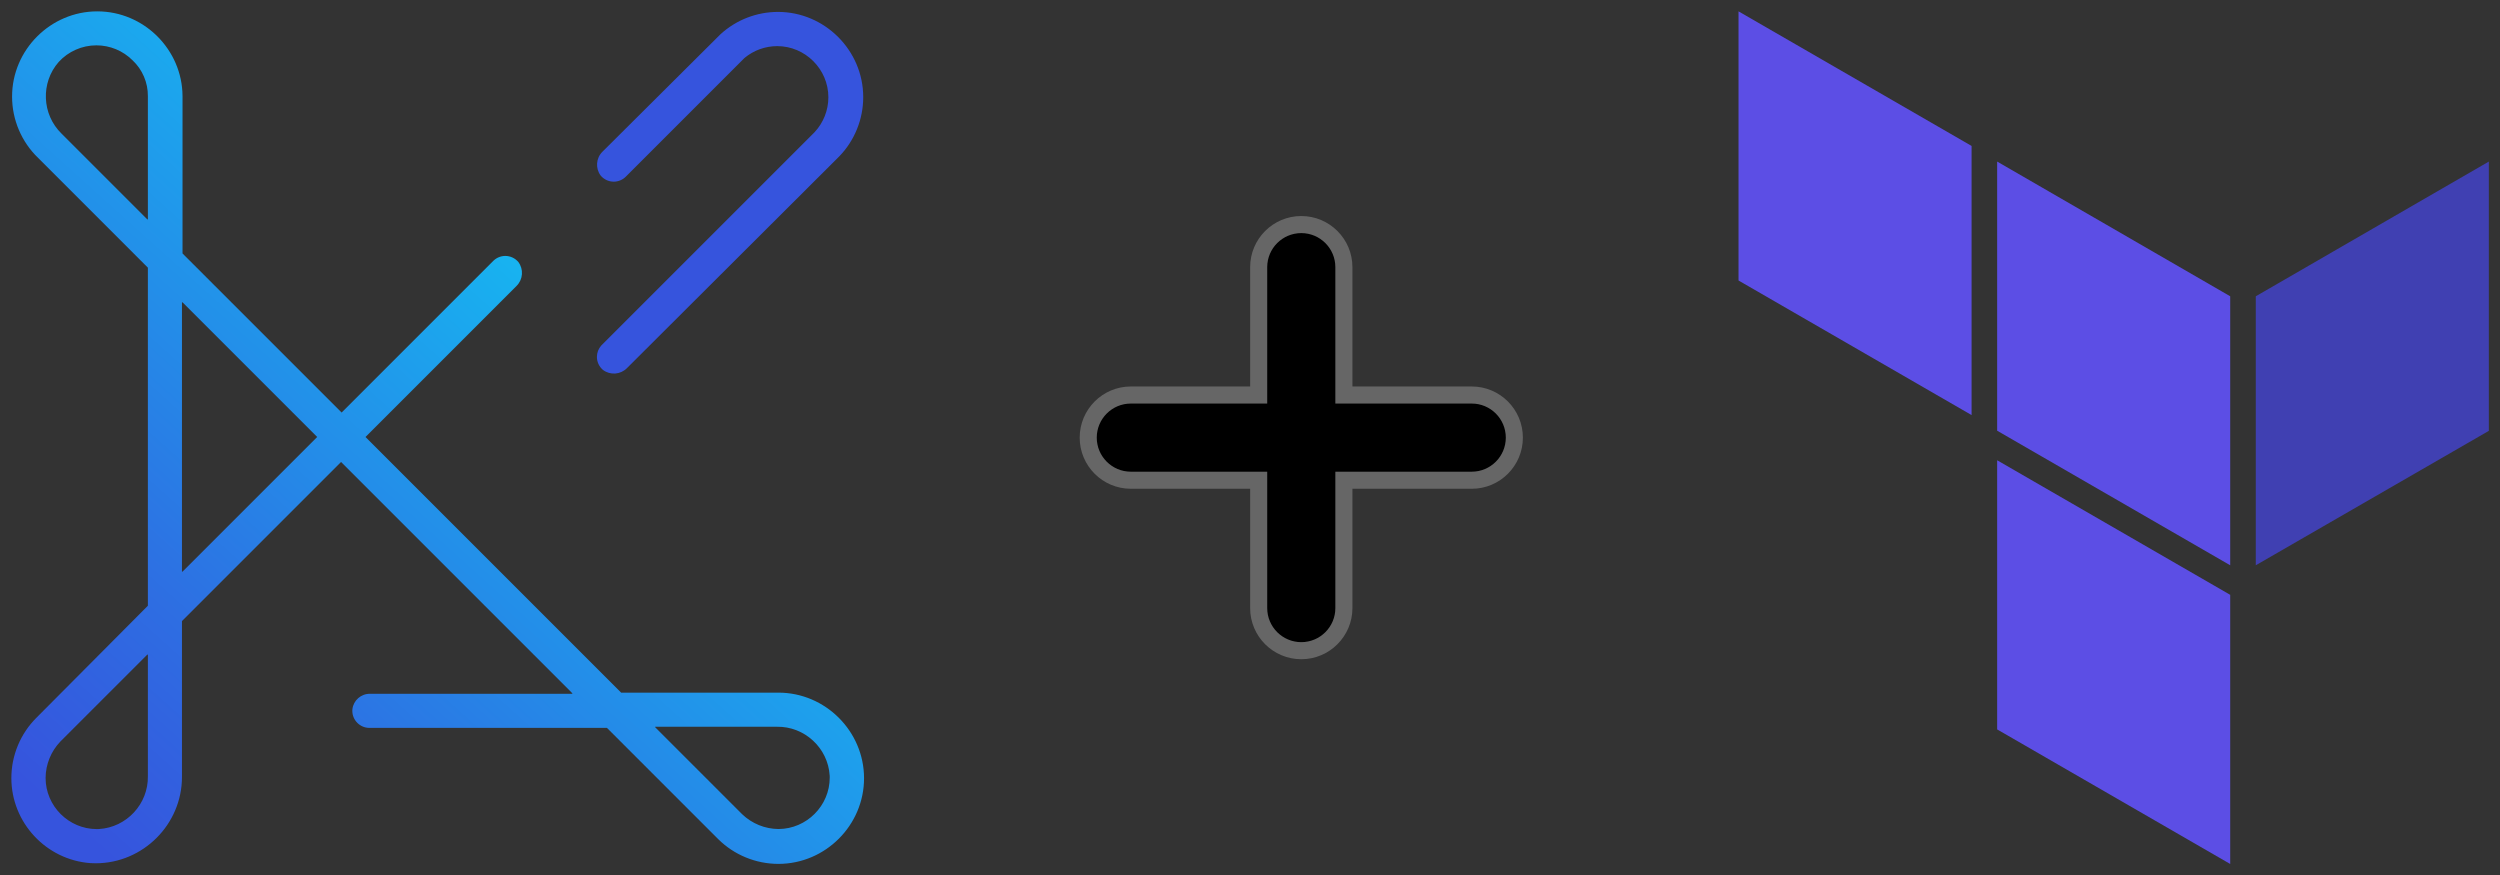 <?xml version="1.0" encoding="UTF-8" standalone="no"?>
<!DOCTYPE svg PUBLIC "-//W3C//DTD SVG 1.1//EN" "http://www.w3.org/Graphics/SVG/1.1/DTD/svg11.dtd">
<svg width="100%" height="100%" viewBox="0 0 440 154" version="1.1" xmlns="http://www.w3.org/2000/svg" xmlns:xlink="http://www.w3.org/1999/xlink" xml:space="preserve" xmlns:serif="http://www.serif.com/" style="fill-rule:evenodd;clip-rule:evenodd;stroke-linejoin:round;stroke-miterlimit:2;">
    <rect x="0" y="0" width="440" height="154" fill="#333333" stroke="none"/>
    <g id="Terraform" transform="matrix(2.501,0,0,2.501,305.981,1.625)">
        <path d="M36.4,20.2L36.4,39.13L52.8,29.67L52.8,10.72L36.4,20.2Z" style="fill:rgb(64,64,178);fill-rule:nonzero;"/>
        <path d="M18.2,10.72L34.6,20.2L34.6,39.13L18.2,29.66L18.2,10.72Z" style="fill:rgb(92,78,229);fill-rule:nonzero;"/>
        <path d="M0,0.15L0,19.09L16.4,28.56L16.4,9.62L0,0.15ZM18.2,50.68L34.6,60.15L34.6,41.21L18.2,31.74L18.2,50.68Z" style="fill:rgb(92,78,229);fill-rule:nonzero;"/>
    </g>
    <g id="Plus--shape-" serif:id="Plus (shape)" transform="matrix(1,0,0,1,-178.74,-222.978)">
        <path d="M401.766,294L377.766,294C374.455,294 371.766,296.689 371.766,300C371.766,303.311 374.455,306 377.766,306L401.766,306L401.766,330C401.766,333.311 404.455,336 407.766,336C411.078,336 413.766,333.311 413.766,330L413.766,306L437.766,306C441.078,306 443.766,303.311 443.766,300C443.766,296.689 441.078,294 437.766,294L413.766,294L413.766,270C413.766,266.689 411.078,264 407.766,264C404.455,264 401.766,266.689 401.766,270L401.766,294Z"/>
        <path d="M398.766,291L377.766,291C372.799,291 368.766,295.033 368.766,300C368.766,304.967 372.799,309 377.766,309C377.766,309 398.766,309 398.766,309C398.766,309 398.766,330 398.766,330C398.766,334.967 402.799,339 407.766,339C412.734,339 416.766,334.967 416.766,330C416.766,330 416.766,309 416.766,309C416.766,309 437.766,309 437.766,309C442.734,309 446.766,304.967 446.766,300C446.766,295.033 442.734,291 437.766,291L416.766,291C416.766,291 416.766,270 416.766,270C416.766,265.033 412.734,261 407.766,261C402.799,261 398.766,265.033 398.766,270C398.766,270 398.766,291 398.766,291ZM401.766,294L377.766,294C374.455,294 371.766,296.689 371.766,300C371.766,303.311 374.455,306 377.766,306L401.766,306L401.766,330C401.766,333.311 404.455,336 407.766,336C411.078,336 413.766,333.311 413.766,330L413.766,306L437.766,306C441.078,306 443.766,303.311 443.766,300C443.766,296.689 441.078,294 437.766,294L413.766,294L413.766,270C413.766,266.689 411.078,264 407.766,264C404.455,264 401.766,266.689 401.766,270L401.766,294Z" style="fill:white;fill-opacity:0.25;"/>
    </g>
    <g id="Katapult" transform="matrix(1,0,0,1,2.025,1.879)">
        <g transform="matrix(1,0,0,1,0,0.03)">
            <path d="M134.6,120L107.3,120L62.3,75L88.9,48.4C90.032,47.277 90.16,45.472 89.2,44.2C88.63,43.525 87.791,43.135 86.907,43.135C86.119,43.135 85.361,43.446 84.8,44L58.1,70.7L30.1,42.7L30.1,15C30.05,6.806 23.295,0.091 15.1,0.091C6.872,0.091 0.1,6.862 0.1,15.091C0.1,19.168 1.762,23.073 4.7,25.9L24,45.2L24,104.7L4.4,124.4C1.568,127.215 -0.025,131.046 -0.025,135.039C-0.025,142.863 6.096,149.44 13.9,150C14.207,150.019 14.514,150.028 14.821,150.028C23.148,150.028 30.001,143.175 30.001,134.848C30.001,134.799 30,134.749 30,134.7L30,107.4L58,79.4L98.7,120.1L98.7,120.2L63.1,120.2C61.534,120.169 60.184,121.345 60,122.9C59.99,123 59.985,123.1 59.985,123.2C59.985,124.846 61.339,126.2 62.985,126.2C62.99,126.2 62.995,126.2 63,126.2L104.8,126.2L124.4,145.8C127.218,148.577 131.02,150.135 134.977,150.135C143.244,150.135 150.047,143.332 150.047,135.065C150.047,126.798 143.244,119.995 134.977,119.995C134.851,119.995 134.726,119.997 134.6,120ZM24,134.7C24.089,139.575 20.267,143.708 15.4,144C15.267,144.006 15.133,144.009 15,144.009C10.063,144.009 6,139.946 6,135.009C6,135.006 6,135.003 6,135C6.018,132.614 6.949,130.323 8.6,128.6L23.9,113.3L24,113.3L24,134.7ZM24,15L24,36.7L23.9,36.7L8.8,21.6C5.329,18.221 5.108,12.643 8.3,9C10.004,7.135 12.417,6.071 14.944,6.071C17.326,6.071 19.613,7.017 21.3,8.7C23.04,10.329 24.02,12.616 24,15ZM53.8,75L30.1,98.7L30,98.7L30,51.3L30.1,51.3L53.8,75ZM135,144C132.614,143.982 130.323,143.051 128.6,141.4L113.3,126.1L113.3,126L134.7,126C139.575,125.911 143.708,129.733 144,134.6C144.005,134.717 144.007,134.833 144.007,134.95C144.007,139.898 139.948,143.976 135,144Z" style="fill:url(#_Linear1);fill-rule:nonzero;"/>
        </g>
        <g transform="matrix(1,0,0,1,0,0.03)">
            <path d="M104.1,63.2C105.373,64.156 107.175,64.027 108.3,62.9L145.7,25.6C148.395,22.805 149.902,19.07 149.902,15.188C149.902,6.959 143.131,0.188 134.902,0.188C131.166,0.188 127.562,1.584 124.8,4.1L124.5,4.4L104,24.8C102.868,25.923 102.74,27.728 103.7,29C104.27,29.675 105.109,30.065 105.993,30.065C106.781,30.065 107.539,29.754 108.1,29.2L129,8.3C130.618,6.949 132.66,6.209 134.768,6.209C139.705,6.209 143.768,10.272 143.768,15.209C143.768,17.512 142.884,19.729 141.3,21.4L103.8,58.9C103.306,59.45 103.032,60.165 103.032,60.905C103.032,61.789 103.423,62.63 104.1,63.2Z" style="fill:url(#_Linear2);fill-rule:nonzero;"/>
        </g>
    </g>
    <defs>
        <linearGradient id="_Linear1" x1="0" y1="0" x2="1" y2="0" gradientUnits="userSpaceOnUse" gradientTransform="matrix(-145.2,157.61,-157.61,-145.2,156.74,-13.59)"><stop offset="0" style="stop-color:rgb(0,255,255);stop-opacity:1"/><stop offset="0.44" style="stop-color:rgb(25,174,239);stop-opacity:1"/><stop offset="0.82" style="stop-color:rgb(46,109,226);stop-opacity:1"/><stop offset="1" style="stop-color:rgb(54,84,221);stop-opacity:1"/></linearGradient>
        <linearGradient id="_Linear2" x1="0" y1="0" x2="1" y2="0" gradientUnits="userSpaceOnUse" gradientTransform="matrix(-6804.2,-10030.9,10030.9,-6804.2,7547.02,14364.5)"><stop offset="0" style="stop-color:rgb(0,255,255);stop-opacity:1"/><stop offset="0.44" style="stop-color:rgb(25,174,239);stop-opacity:1"/><stop offset="0.82" style="stop-color:rgb(46,109,226);stop-opacity:1"/><stop offset="1" style="stop-color:rgb(54,84,221);stop-opacity:1"/></linearGradient>
    </defs>
</svg>
